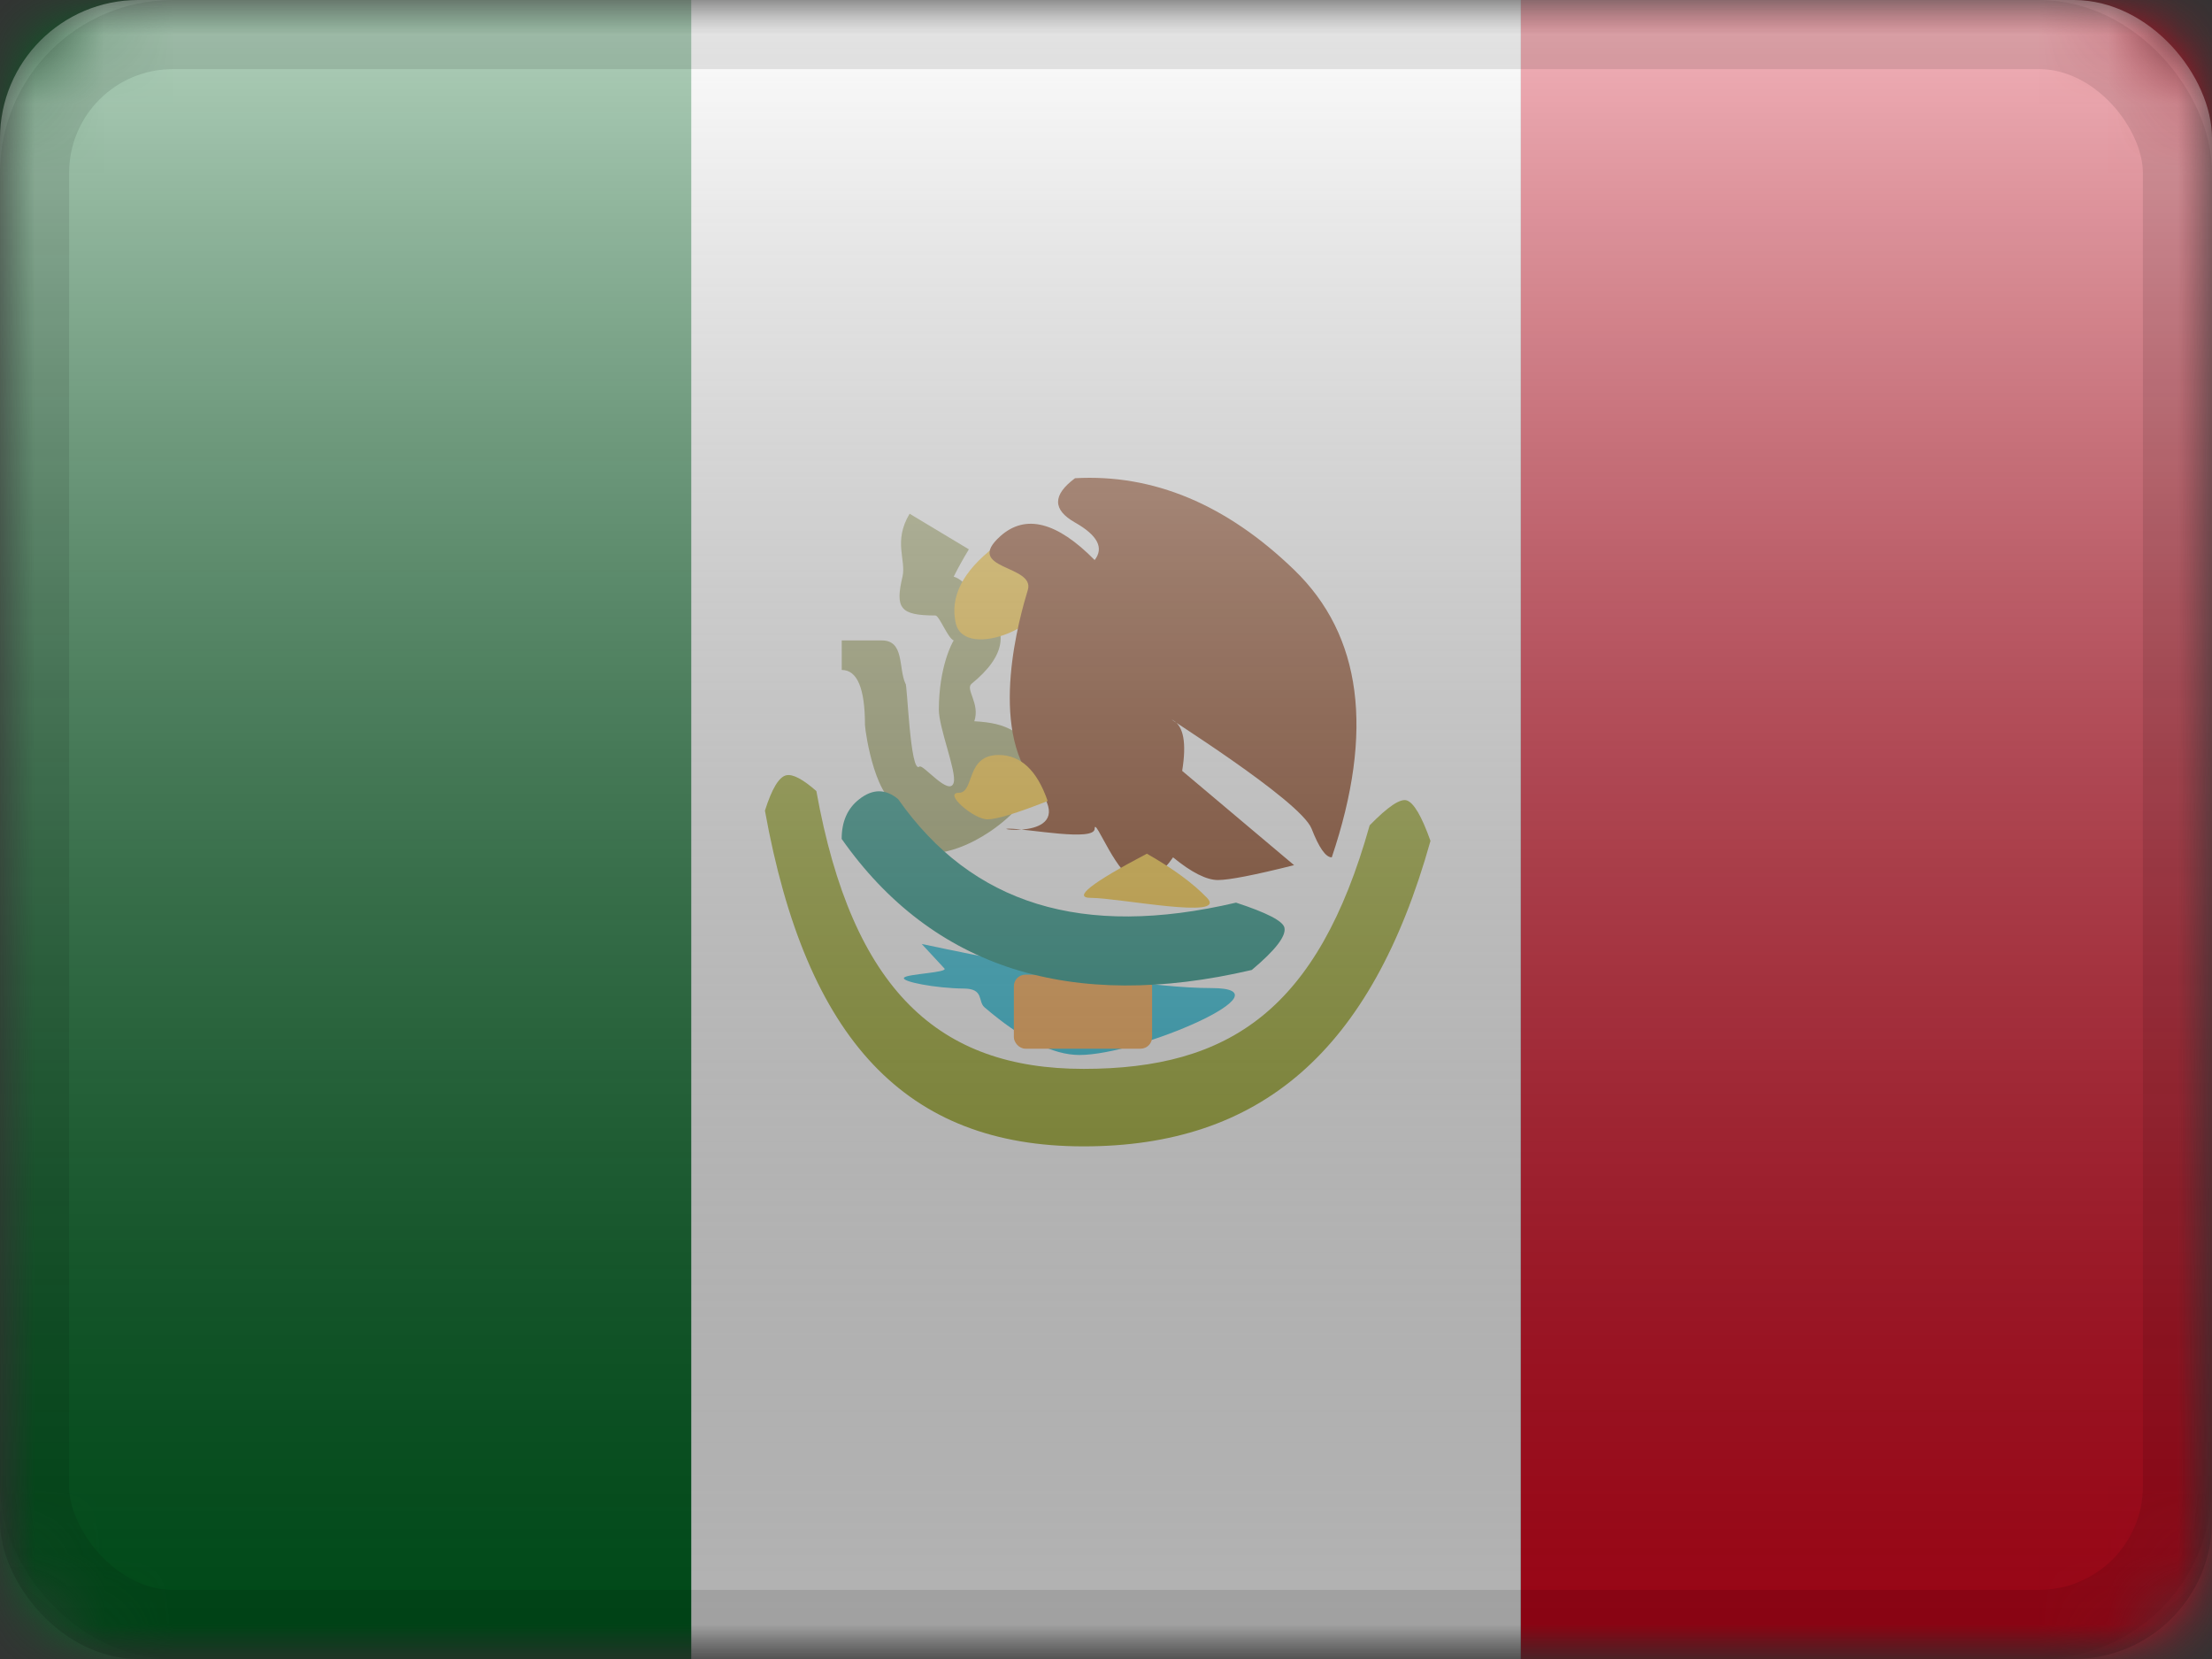 <?xml version="1.0" encoding="UTF-8"?>
<svg width="32px" height="24px" viewBox="0 0 32 24" version="1.1" xmlns="http://www.w3.org/2000/svg" xmlns:xlink="http://www.w3.org/1999/xlink">
    <rect x="0" y="0" width="32" height="24" fill="#333333" stroke="none"/>
    <title>MX</title>
    <defs>
        <rect id="path-1" x="0" y="0" width="32" height="24" rx="2"></rect>
        <rect id="path-3" x="0" y="0" width="32" height="24"></rect>
        <linearGradient x1="50%" y1="100%" x2="50%" y2="0%" id="linearGradient-5">
            <stop stop-color="#000000" stop-opacity="0.3" offset="2.421%"></stop>
            <stop stop-color="#FFFFFF" stop-opacity="0.7" offset="100%"></stop>
        </linearGradient>
        <rect id="path-6" x="0" y="0" width="32" height="24" rx="2"></rect>
    </defs>
    <g id="Flagpack" stroke="none" stroke-width="1" fill="none" fill-rule="evenodd">
        <g id="Flagpack---L-(32×24)" transform="translate(-432, -712)">
            <g id="MX" transform="translate(432, 712)">
                <mask id="mask-2" fill="white">
                    <use xlink:href="#path-1"></use>
                </mask>
                <g id="drop-shadow"></g>
                <g id="Group" mask="url(#mask-2)">
                    <g id="flag">
                        <mask id="mask-4" fill="white">
                            <use xlink:href="#path-3"></use>
                        </mask>
                        <g id="mask"></g>
                        <g id="contents" mask="url(#mask-4)">
                            <polygon id="bottom" fill="#D9071E" points="22 0 32 0 32 24 22 24"></polygon>
                            <polygon id="left" fill="#006923" points="0 0 12 0 12 24 0 24"></polygon>
                            <polygon id="middle" fill="#FFFFFF" points="10 0 22 0 22 24 10 24"></polygon>
                            <g id="mark" transform="translate(11, 6.6)">
                                <path d="M2.532,2.304 C2.018,2.304 1.949,2.197 2.056,1.742 C2.112,1.499 1.918,1.233 2.159,0.832 L3.016,1.347 C2.924,1.5 2.851,1.632 2.797,1.742 C2.977,1.795 3.1,2.049 3.237,2.175 C3.601,2.511 3.556,2.885 3.056,3.291 C2.959,3.37 3.182,3.577 3.095,3.834 C3.334,3.847 3.505,3.883 3.662,3.976 C4.104,4.238 4.063,4.714 3.726,5.083 C3.487,5.344 3.169,5.555 2.869,5.664 C2.37,5.844 1.835,5.775 1.835,5.136 C1.835,5.111 1.819,5.061 2.056,5.056 C1.675,5.05 1.518,4.005 1.513,3.887 C1.513,3.357 1.401,3.092 1.177,3.092 L1.177,2.665 L1.757,2.665 C2.086,2.665 1.995,3.061 2.099,3.291 C2.124,3.246 2.165,4.605 2.301,4.49 C2.352,4.448 2.737,4.934 2.797,4.721 C2.841,4.562 2.581,3.932 2.582,3.665 C2.583,3.043 2.778,2.69 2.797,2.665 C2.713,2.636 2.588,2.304 2.532,2.304 Z M2.972,4.425 C2.978,4.419 2.983,4.414 2.988,4.408 C2.986,4.41 2.985,4.412 2.983,4.415 L2.972,4.425 Z M2.534,4.721 C2.534,4.722 2.539,4.72 2.545,4.719 L2.534,4.721 Z M2.056,5.056 C2.069,5.055 2.084,5.055 2.099,5.055 C2.094,5.055 2.089,5.055 2.084,5.055 L2.056,5.056 Z" id="Path-141" fill="#A8AC71" fill-rule="nonzero"></path>
                                <path d="M3.384,1.313 C2.926,1.668 2.74,2.035 2.826,2.414 C2.954,2.982 4.308,2.414 4.144,1.864 C4.035,1.497 3.782,1.313 3.384,1.313 Z" id="Path-138" fill="#FCCA3D"></path>
                                <path d="M8.266,5.803 C8.883,3.975 8.701,2.589 7.721,1.643 C6.741,0.696 5.684,0.255 4.552,0.318 C4.225,0.561 4.225,0.774 4.552,0.959 C4.878,1.144 4.973,1.325 4.836,1.502 C4.29,0.948 3.835,0.832 3.472,1.156 C2.929,1.643 3.98,1.569 3.869,1.935 C3.758,2.301 3.286,3.926 3.975,4.746 C4.664,5.567 3.323,5.388 3.596,5.388 C3.869,5.388 4.836,5.579 4.836,5.388 C4.836,5.197 5.172,6.131 5.46,6.131 C5.652,6.131 5.821,6.022 5.97,5.803 C6.238,6.022 6.455,6.131 6.619,6.131 C6.782,6.131 7.15,6.059 7.721,5.916 L6.102,4.552 C6.167,4.15 6.123,3.906 5.97,3.82 C5.74,3.689 7.811,4.974 7.974,5.388 C8.082,5.665 8.179,5.803 8.266,5.803 Z" id="Path-134" fill="#8F4620"></path>
                                <path d="M0.066,5.127 C0.167,4.808 0.27,4.637 0.377,4.615 C0.47,4.596 0.614,4.672 0.81,4.844 C1.33,7.734 2.588,8.863 4.675,8.863 C6.787,8.863 8.067,8.005 8.814,5.34 C9.078,5.069 9.257,4.949 9.351,4.979 C9.452,5.012 9.567,5.207 9.694,5.565 C8.838,8.623 7.219,9.984 4.675,9.984 C2.107,9.984 0.664,8.445 0.066,5.127 Z" id="Path-135" fill="#9FAB2F" fill-rule="nonzero"></path>
                                <path d="M2.334,7.056 C4.337,7.481 5.734,7.694 6.524,7.694 C7.71,7.694 5.484,8.662 4.615,8.662 C4.235,8.662 3.777,8.431 3.241,7.971 C3.145,7.888 3.238,7.703 2.946,7.701 C2.537,7.697 2.03,7.601 2.079,7.543 C2.125,7.488 2.719,7.471 2.662,7.41 C2.599,7.343 2.49,7.226 2.334,7.056 Z" id="Path-136" fill="#2FC2DC"></path>
                                <rect id="Rectangle-38" fill="#F9AA51" x="3.667" y="7.5" width="2" height="1.071" rx="0.167"></rect>
                                <path d="M1.176,5.536 C1.176,5.286 1.26,5.094 1.43,4.962 C1.624,4.809 1.812,4.809 1.994,4.962 C3.06,6.48 4.653,6.98 6.881,6.458 C7.325,6.603 7.559,6.724 7.581,6.819 C7.609,6.94 7.452,7.144 7.109,7.432 C4.504,8.042 2.491,7.41 1.176,5.536 Z" id="Path-137" fill="#259485" fill-rule="nonzero"></path>
                                <path d="M5.591,5.75 C4.782,6.176 4.513,6.389 4.782,6.389 C5.187,6.389 6.77,6.709 6.462,6.389 C6.257,6.176 5.966,5.963 5.591,5.75 Z" id="Path-139" fill="#FCCA3D"></path>
                                <path d="M4.156,4.988 C4.003,4.544 3.766,4.322 3.446,4.322 C2.966,4.322 3.101,4.869 2.871,4.869 C2.64,4.869 3.086,5.253 3.284,5.253 C3.417,5.253 3.708,5.165 4.156,4.988 Z" id="Path-140" fill="#FCCA3D"></path>
                            </g>
                        </g>
                    </g>
                </g>
                <g id="overlay" mask="url(#mask-2)">
                    <use fill="url(#linearGradient-5)" fill-rule="evenodd" style="mix-blend-mode: overlay;" xlink:href="#path-6"></use>
                    <rect stroke-opacity="0.1" stroke="#000000" stroke-width="1" stroke-linejoin="square" x="0.5" y="0.5" width="31" height="23" rx="2"></rect>
                </g>
            </g>
        </g>
    </g>
</svg>